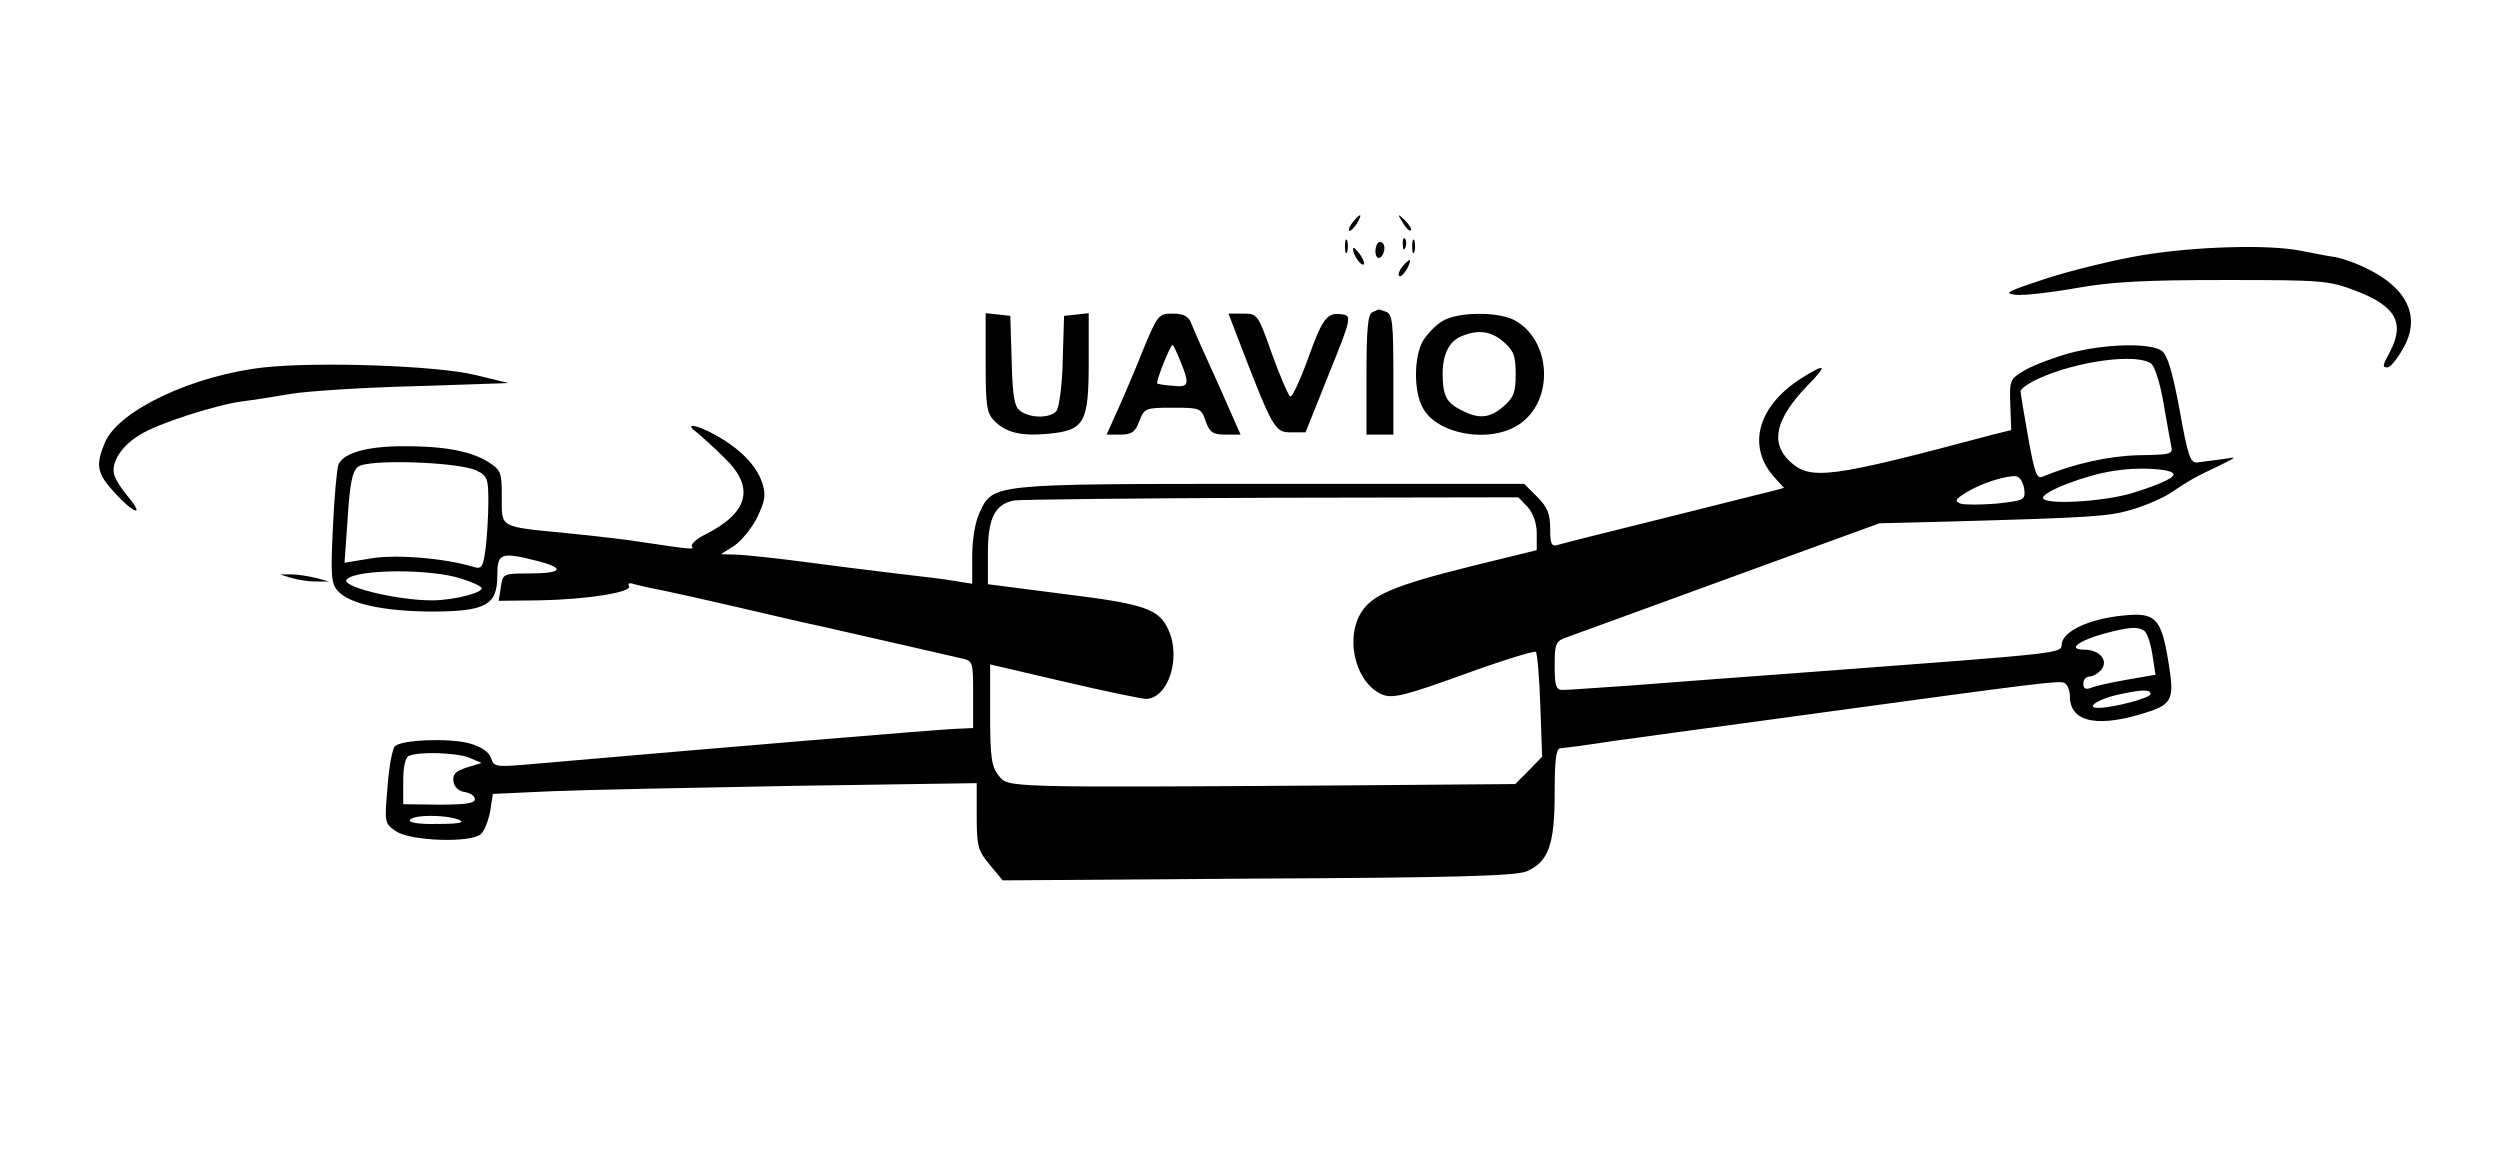 <?xml version="1.0" standalone="no"?>
<!DOCTYPE svg PUBLIC "-//W3C//DTD SVG 20010904//EN"
 "http://www.w3.org/TR/2001/REC-SVG-20010904/DTD/svg10.dtd">
<svg version="1.0" xmlns="http://www.w3.org/2000/svg"
 width="558pt" height="260pt" viewBox="0 0 558 260"
 preserveAspectRatio="xMidYMid meet">

<g transform="translate(0,260) scale(0.1,-0.1)"
fill="#000000" stroke="none">
<path d="M3020 2105 c-7 -9 -11 -17 -9 -20 3 -2 10 5 17 15 14 24 10 26 -8 5z"/>
<path d="M3131 2103 c7 -12 15 -20 18 -17 3 2 -3 12 -13 22 -17 16 -18 16 -5
-5z"/>
<path d="M3002 2050 c0 -14 2 -19 5 -12 2 6 2 18 0 25 -3 6 -5 1 -5 -13z"/>
<path d="M3131 2054 c0 -11 3 -14 6 -6 3 7 2 16 -1 19 -3 4 -6 -2 -5 -13z"/>
<path d="M3152 2050 c0 -14 2 -19 5 -12 2 6 2 18 0 25 -3 6 -5 1 -5 -13z"/>
<path d="M3070 2039 c0 -11 5 -17 10 -14 6 3 10 13 10 21 0 8 -4 14 -10 14 -5
0 -10 -9 -10 -21z"/>
<path d="M3020 2044 c0 -13 18 -39 24 -34 2 3 -2 14 -10 24 -8 11 -14 16 -14
10z"/>
<path d="M4779 2030 c-59 -10 -154 -33 -210 -51 -88 -29 -99 -34 -70 -37 18
-2 79 5 135 15 78 14 152 18 331 18 218 0 233 -1 293 -24 89 -34 110 -71 77
-135 -18 -33 -18 -36 -6 -36 6 0 21 18 34 41 41 69 12 135 -79 179 -23 12 -55
23 -71 26 -15 2 -50 9 -76 14 -72 15 -239 10 -358 -10z"/>
<path d="M3130 2005 c-7 -9 -10 -18 -7 -21 3 -3 10 4 17 15 13 25 8 27 -10 6z"/>
<path d="M3063 1903 c-10 -3 -13 -41 -13 -139 l0 -134 30 0 30 0 0 134 c0 113
-2 135 -16 140 -9 3 -16 6 -17 5 -1 0 -8 -3 -14 -6z"/>
<path d="M2200 1791 c0 -97 2 -113 20 -131 26 -26 60 -34 122 -28 79 8 88 25
88 160 l0 109 -27 -3 -28 -3 -3 -99 c-1 -55 -8 -106 -14 -113 -13 -17 -59 -17
-81 0 -13 9 -17 33 -19 112 l-3 100 -27 3 -28 3 0 -110z"/>
<path d="M2553 1823 c-17 -43 -43 -104 -57 -135 l-26 -58 31 0 c25 0 33 6 42
30 11 29 14 30 75 30 61 0 63 -1 73 -30 9 -25 16 -30 44 -30 l34 0 -50 113
c-28 61 -55 122 -60 135 -6 16 -17 22 -41 22 -32 0 -34 -3 -65 -77z m82 -30
c21 -52 19 -58 -18 -54 -17 1 -33 4 -34 5 -4 3 29 86 34 86 2 0 10 -17 18 -37z"/>
<path d="M2760 1853 c81 -211 85 -218 121 -218 l33 0 52 130 c49 121 51 130
32 133 -35 6 -45 -5 -78 -97 -18 -50 -36 -88 -40 -86 -5 3 -23 46 -41 95 -31
88 -32 90 -64 90 l-33 0 18 -47z"/>
<path d="M3219 1883 c-15 -9 -34 -29 -43 -44 -20 -34 -21 -111 -1 -148 31 -61
151 -82 216 -38 79 53 72 189 -12 233 -38 19 -127 18 -160 -3z m137 -46 c23
-20 27 -32 27 -72 0 -40 -4 -52 -27 -72 -31 -27 -56 -29 -95 -8 -33 16 -41 33
-41 81 0 44 15 73 43 84 37 15 65 11 93 -13z"/>
<path d="M4620 1812 c-36 -10 -81 -27 -100 -38 -34 -20 -35 -22 -33 -77 l2
-57 -37 -9 c-371 -99 -411 -104 -458 -60 -43 41 -31 94 39 167 47 48 44 53
-12 18 -99 -63 -123 -154 -59 -223 l20 -22 -38 -10 c-22 -5 -131 -33 -244 -61
-113 -28 -213 -53 -222 -56 -15 -5 -18 1 -18 36 0 33 -6 48 -29 71 l-29 29
-567 0 c-629 0 -618 1 -649 -65 -9 -19 -16 -59 -16 -95 l0 -63 -37 6 c-21 4
-81 11 -133 17 -52 6 -145 18 -206 26 -60 8 -127 15 -148 16 l-37 1 30 19 c16
11 39 39 51 63 18 38 20 50 11 78 -13 39 -50 76 -104 106 -43 24 -72 28 -42 6
11 -9 39 -34 62 -57 69 -66 54 -123 -45 -172 -18 -9 -30 -21 -28 -25 6 -8 3
-8 -104 8 -36 6 -114 15 -175 21 -153 15 -145 11 -145 81 0 56 -2 60 -32 79
-40 24 -101 35 -195 34 -78 -1 -128 -16 -138 -42 -3 -10 -9 -72 -12 -140 -5
-106 -4 -125 11 -141 26 -29 101 -45 207 -46 123 0 149 14 149 80 0 51 7 54
93 32 60 -16 51 -27 -24 -27 -56 0 -57 -1 -61 -30 l-5 -31 91 1 c106 2 208 18
200 32 -4 6 1 8 12 4 11 -3 42 -10 69 -15 28 -6 100 -22 160 -36 61 -14 149
-35 197 -45 109 -25 264 -60 302 -69 28 -6 28 -7 28 -81 l0 -75 -43 -2 c-55
-3 -466 -37 -960 -80 -62 -5 -67 -4 -73 15 -5 14 -21 25 -49 33 -46 12 -152 8
-166 -7 -5 -5 -13 -46 -16 -90 -7 -81 -7 -82 20 -100 32 -21 164 -26 188 -6 8
7 17 30 21 51 l6 39 132 6 c73 3 316 8 541 12 l407 6 0 -74 c0 -67 3 -77 29
-108 l29 -35 568 4 c442 2 576 6 601 16 49 21 63 59 63 175 0 73 3 100 13 100
6 0 59 7 117 16 58 8 137 19 175 24 39 5 171 23 295 40 476 65 524 71 537 66
7 -3 13 -16 13 -30 0 -55 55 -70 155 -41 75 22 79 30 65 117 -16 99 -29 112
-102 104 -73 -7 -132 -34 -136 -62 -3 -23 25 -20 -562 -64 -146 -11 -326 -24
-399 -30 -74 -5 -143 -10 -153 -10 -15 0 -18 9 -18 54 0 50 2 55 28 64 15 5
178 65 362 132 l335 122 160 4 c318 9 351 11 405 27 30 9 69 26 85 37 42 28
54 35 105 59 45 22 45 22 10 16 -19 -2 -44 -6 -54 -7 -17 -3 -22 11 -41 116
-16 87 -27 123 -40 133 -26 18 -125 16 -205 -5z m182 -24 c8 -8 20 -45 27 -88
7 -41 15 -84 17 -95 5 -19 -1 -20 -73 -21 -68 -2 -144 -19 -214 -48 -13 -6
-18 9 -32 87 -9 51 -17 98 -17 104 0 5 18 18 40 28 88 40 221 57 252 33z
m-3739 -238 c25 -12 27 -18 27 -70 0 -32 -3 -78 -6 -104 -6 -43 -9 -47 -28
-41 -64 19 -169 28 -226 19 l-61 -10 7 100 c5 76 10 104 23 114 21 18 224 11
264 -8z m3787 -6 c8 -8 -22 -23 -89 -44 -64 -20 -201 -28 -201 -11 0 14 96 51
158 60 53 9 121 5 132 -5z m-332 -35 c3 -25 1 -26 -61 -33 -36 -3 -72 -3 -81
0 -14 5 -12 10 13 25 34 21 89 38 111 36 8 -1 16 -14 18 -28z m-1108 -41 c12
-14 20 -35 20 -59 l0 -37 -147 -36 c-172 -43 -222 -64 -246 -105 -36 -61 -9
-159 50 -182 23 -8 51 -1 181 46 85 31 157 53 160 50 3 -3 8 -57 10 -120 l4
-114 -30 -31 -30 -30 -374 -3 c-777 -5 -757 -5 -779 22 -16 20 -19 40 -19 136
l0 112 163 -38 c89 -21 172 -38 184 -39 50 0 80 91 51 154 -21 47 -53 58 -232
80 l-171 22 0 71 c0 77 16 108 59 116 11 2 269 5 573 6 l552 1 21 -22z m-2379
-160 c19 -6 38 -14 43 -19 11 -10 -59 -29 -110 -29 -78 0 -206 31 -190 47 23
23 189 24 257 1z m3755 -116 c6 -4 14 -27 18 -52 l7 -46 -63 -11 c-35 -6 -71
-14 -80 -18 -13 -5 -18 -2 -18 9 0 9 6 16 14 16 7 0 19 7 26 15 17 21 -4 45
-38 45 -39 0 -13 20 45 36 57 15 74 16 89 6z m14 -141 c0 -9 -84 -31 -117 -31
-29 0 -1 19 42 29 54 12 75 13 75 2z m-3753 -142 l28 -12 -33 -10 c-25 -8 -32
-15 -30 -31 2 -13 12 -22 26 -24 12 -2 22 -9 22 -16 0 -9 -22 -12 -80 -12
l-80 1 0 52 c0 32 5 53 13 56 23 10 106 7 134 -4z m-22 -139 c14 -6 -1 -9 -48
-9 -43 -1 -66 3 -62 9 7 12 82 12 110 0z"/>
<path d="M590 1780 c-158 -17 -326 -96 -356 -168 -21 -51 -18 -68 22 -112 42
-46 68 -55 31 -10 -14 16 -29 39 -32 50 -8 27 16 65 58 90 40 25 168 66 227
74 25 3 74 11 110 17 36 6 159 14 275 17 l210 7 -74 18 c-85 21 -352 30 -471
17z"/>
<path d="M650 1310 c14 -4 39 -8 55 -8 l30 0 -30 8 c-16 4 -41 8 -55 8 l-25 0
25 -8z"/>
</g>
</svg>
